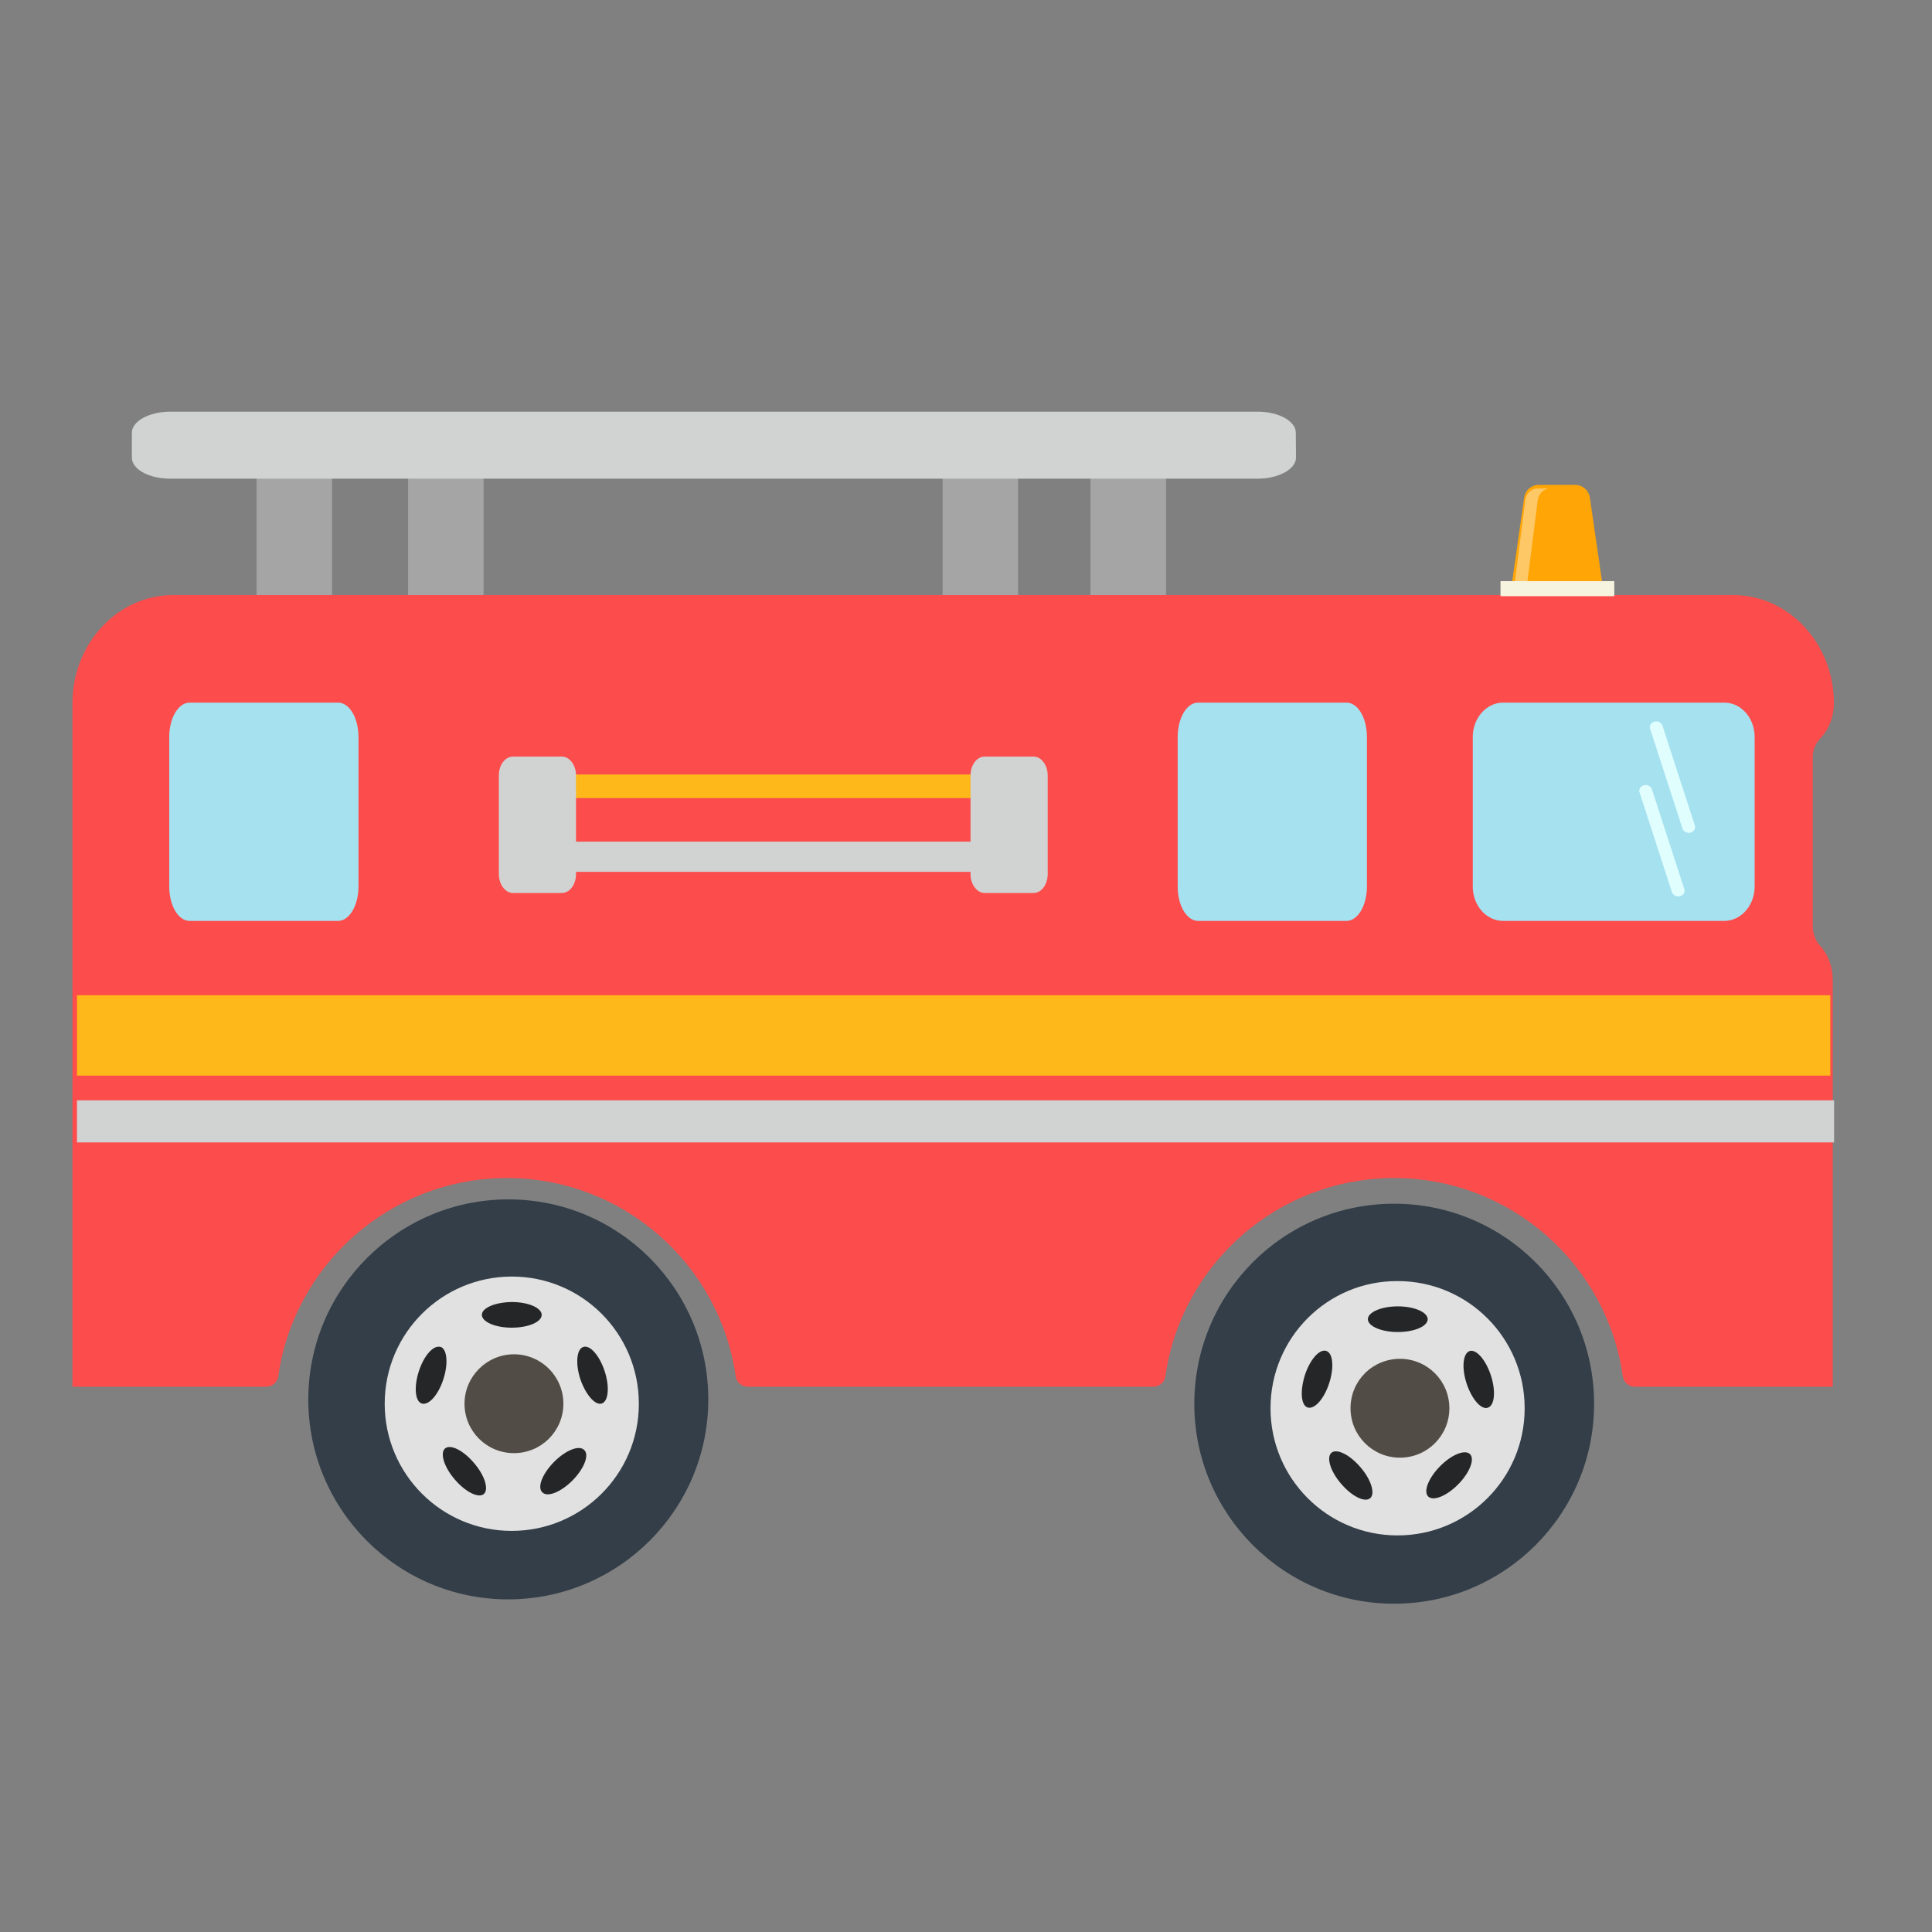 <?xml version="1.0" standalone="no"?><!DOCTYPE svg PUBLIC "-//W3C//DTD SVG 1.1//EN" "http://www.w3.org/Graphics/SVG/1.1/DTD/svg11.dtd"><svg t="1666357760733" class="icon" viewBox="0 0 1024 1024" version="1.1" xmlns="http://www.w3.org/2000/svg" p-id="30055" xmlns:xlink="http://www.w3.org/1999/xlink" width="200" height="200"><rect x="0" y="0" width="1024" height="1024" fill="#808080" stroke="none"/><path d="M136 249.2h40v70h-40zM216.3 249.2h40v70h-40zM499.6 249.2h40v70h-40zM578 249.2h40v70h-40z" fill="#A5A5A5" p-id="30056"></path><path d="M960.8 491.1v-90c0-3.7 1.5-7 3.8-9.5 5-5.1 7.4-11.9 7.4-19 0-31.4-23.9-57.2-53.3-57.2h-827c-29.3 0-53.3 25.7-53.3 57.2V735h102.7c3.3 0 6-2.5 6.4-5.6 8.4-59.3 59.6-105 121.2-105s112.8 45.7 121.2 105c0.5 3.3 3.2 5.6 6.4 5.6h215c3.3 0 6-2.5 6.4-5.6 8.4-59.3 59.6-105 121.2-105s112.8 45.7 121.2 105c0.5 3.3 3.2 5.6 6.4 5.6h104.9V519.5c0-7.1-2.5-14-7.4-19-1.7-2.4-3.2-5.8-3.2-9.4z" fill="#FC4C4C" p-id="30057"></path><path d="M738.8 696.9c0 3.7 7.1 6.8 15.8 6.8 8.8 0 15.8-3 15.9-6.8 0-3.7-7.1-6.8-15.8-6.8-8.8 0.1-15.9 3.1-15.9 6.8z" fill="#252627" p-id="30058"></path><path d="M163.4 741.7c0 58.5 47.4 106 105.9 106s106.1-47.4 106.1-105.9v-0.1c0-58.5-47.4-106-105.9-106s-106 47.4-106.1 106c0-0.1 0 0 0 0z" fill="#333E48" p-id="30059"></path><path d="M203.9 744c0 37.2 30.1 67.4 67.3 67.4 37.2 0 67.4-30.1 67.4-67.3v-0.1c0-37.2-30.1-67.4-67.3-67.4s-67.4 30.1-67.4 67.4z" fill="#E2E1E1" p-id="30060"></path><path d="M246.2 744c0 14.5 11.7 26.2 26.2 26.2s26.2-11.7 26.2-26.2-11.7-26.2-26.2-26.2c-14.4 0-26.2 11.8-26.2 26.2z" fill="#514D46" p-id="30061"></path><path d="M255.4 696.9c0 3.7 7.1 6.8 15.8 6.8 8.8 0 15.9-3 15.9-6.8 0-3.7-7.1-6.8-15.8-6.8-8.8 0.1-15.9 3.1-15.9 6.8zM223.6 743.9c3.6 1.1 8.7-4.5 11.4-12.9 2.7-8.3 2-16.1-1.6-17.2v0.1c-3.6-1.1-8.7 4.5-11.4 12.9-2.7 8.3-2 16.1 1.6 17.1zM318.9 743.9c3.6-1.1 4.3-8.8 1.6-17.1s-7.8-14.1-11.3-12.9c-3.6 1.1-4.3 8.8-1.6 17.1 2.8 8.1 7.8 14 11.3 12.9zM309.6 768.5c-2.6-2.7-9.7 0.1-15.8 6.2-6.2 6.2-9.1 13.4-6.5 16.1 0 0.1 0.1 0.1 0.2 0.2 2.6 2.7 9.7-0.1 15.8-6.2s9.1-13.4 6.5-16.1c-0.1-0.1-0.1-0.2-0.2-0.2zM235.9 767.7c-2.8 2.4-0.6 9.8 5.1 16.4 5.6 6.6 12.5 10.1 15.4 7.8 2.8-2.4 0.6-9.8-5.1-16.4-5.6-6.7-12.5-10.2-15.4-7.8z" fill="#252627" p-id="30062"></path><path d="M633 744c0 58.5 47.4 106 105.9 106s106-47.4 106-105.9v-0.1c0-58.5-47.4-106-105.9-106-58.5-0.1-105.9 47.3-106 106z" fill="#333E48" p-id="30063"></path><path d="M673.4 746.4c0 37.2 30.1 67.4 67.3 67.4 37.2 0 67.4-30.1 67.4-67.3v-0.1c0-37.2-30.1-67.4-67.3-67.4-37.2-0.2-67.4 30-67.4 67.4 0-0.2 0-0.2 0 0z" fill="#E2E1E1" p-id="30064"></path><path d="M715.8 746.4c0 14.5 11.7 26.2 26.2 26.2s26.2-11.7 26.2-26.2-11.7-26.2-26.2-26.2-26.2 11.6-26.2 26.2z" fill="#514D46" p-id="30065"></path><path d="M725 699.2c0 3.7 7.1 6.8 15.8 6.8 8.8 0 15.9-3 15.9-6.8 0-3.7-7.1-6.8-15.8-6.8-8.8 0-15.9 3.1-15.9 6.8zM693.1 746c3.6 1.1 8.7-4.5 11.4-12.9 2.7-8.3 2-16.1-1.6-17.1-3.6-1.1-8.6 4.6-11.3 12.9-2.6 8.3-2.1 16 1.5 17.1zM788.6 746.1c3.6-1.1 4.3-8.8 1.6-17.1-2.7-8.3-7.8-14.1-11.3-12.9s-4.3 8.8-1.6 17.1c2.7 8.3 7.8 14.2 11.3 12.9zM779.1 770.7c-2.7-2.6-9.8 0.3-15.9 6.5s-8.9 13.4-6.2 16c2.7 2.6 9.8-0.3 15.9-6.5s8.9-13.4 6.2-16zM705.7 770c-2.8 2.4-0.6 9.8 5.1 16.4 5.6 6.6 12.5 10.1 15.4 7.7 2.8-2.4 0.6-9.8-5.1-16.4-5.7-6.7-12.6-10.1-15.4-7.7z" fill="#252627" p-id="30066"></path><path d="M686.8 229.3c0-6.1-9.1-11.1-20.2-11.1H90.1c-11 0-20.2 5.1-20.2 11.1v13.3c0 6.1 9.1 11.1 20.2 11.1h576.6c11 0 20.2-5.1 20.2-11.1l-0.1-13.3z" fill="#D1D3D3" p-id="30067"></path><path d="M780.6 469.9c0 10.1 7.2 18.2 16.1 18.2h117.2c8.9 0 16.1-8.2 16.1-18.2v-79.3c0-10.1-7.2-18.2-16.1-18.2H796.7c-8.9 0-16.1 8.2-16.1 18.2v79.3zM624.2 469.9c0 10.1 4.8 18.2 10.8 18.2h78.7c6 0 10.8-8.2 10.8-18.2v-79.3c0-10.1-4.8-18.2-10.8-18.2H635c-6 0-10.8 8.2-10.8 18.2v79.3zM89.7 469.9c0 10.1 4.8 18.2 10.8 18.2h78.7c6 0 10.8-8.2 10.8-18.2v-79.3c0-10.1-4.8-18.2-10.8-18.2h-78.7c-6 0-10.8 8.2-10.8 18.2v79.3z" fill="#A5E1EF" p-id="30068"></path><path d="M40.8 527.5h929.3v42.6H40.8v-42.6z" fill="#FFB819" p-id="30069"></path><path d="M293.4 410.5h245.5V423H293.4v-12.5z" fill="#FFB819" p-id="30070"></path><path d="M293.4 446.1h245.5v16H293.4v-16z" fill="#D1D3D3" p-id="30071"></path><path d="M555.3 411c0-5.5-3.4-10-7.5-10h-25.9c-4.2 0-7.5 4.5-7.5 10v52.3c0 5.5 3.4 10 7.5 10h25.9c4.2 0 7.5-4.5 7.5-10V411z m-250 0c0-5.5-3.4-10-7.5-10h-25.9c-4.2 0-7.5 4.5-7.5 10v52.3c0 5.5 3.4 10 7.5 10h25.9c4.2 0 7.5-4.5 7.5-10V411z" fill="#D1D3D3" p-id="30072"></path><path d="M849.4 310.2h-48.2l6.6-46.2c0.5-4.1 3.8-7 7.9-7h19.1c4.1 0 7.4 3 7.9 7l6.7 46.2z" fill="#FFA506" p-id="30073"></path><path d="M821.5 258.9h-6.6c-3.3 0-6.1 2.8-6.5 6.5l-5.5 43.2h6.6l5.5-43.2c0.4-3.7 3.2-6.5 6.5-6.5z" fill="#FFC866" p-id="30074"></path><path d="M795.3 308h60.3v8h-60.3z" fill="#F6F3DF" p-id="30075"></path><path d="M40.8 583.2h931.3v22.3H40.8v-22.3z" fill="#D1D3D3" p-id="30076"></path><path d="M896 441.3c-1.8 0.5-3.7-0.5-4.2-2l-17.2-53c-0.6-1.6 0.6-3.4 2.3-3.8 1.8-0.5 3.7 0.5 4.2 2l17.2 53c0.6 1.6-0.5 3.3-2.3 3.8zM890.4 475c-1.8 0.5-3.7-0.5-4.2-2L869 420c-0.6-1.6 0.6-3.4 2.3-3.8 1.8-0.5 3.7 0.5 4.2 2l17.2 53c0.6 1.7-0.5 3.4-2.3 3.8z" fill="#E1FEFF" p-id="30077"></path></svg>